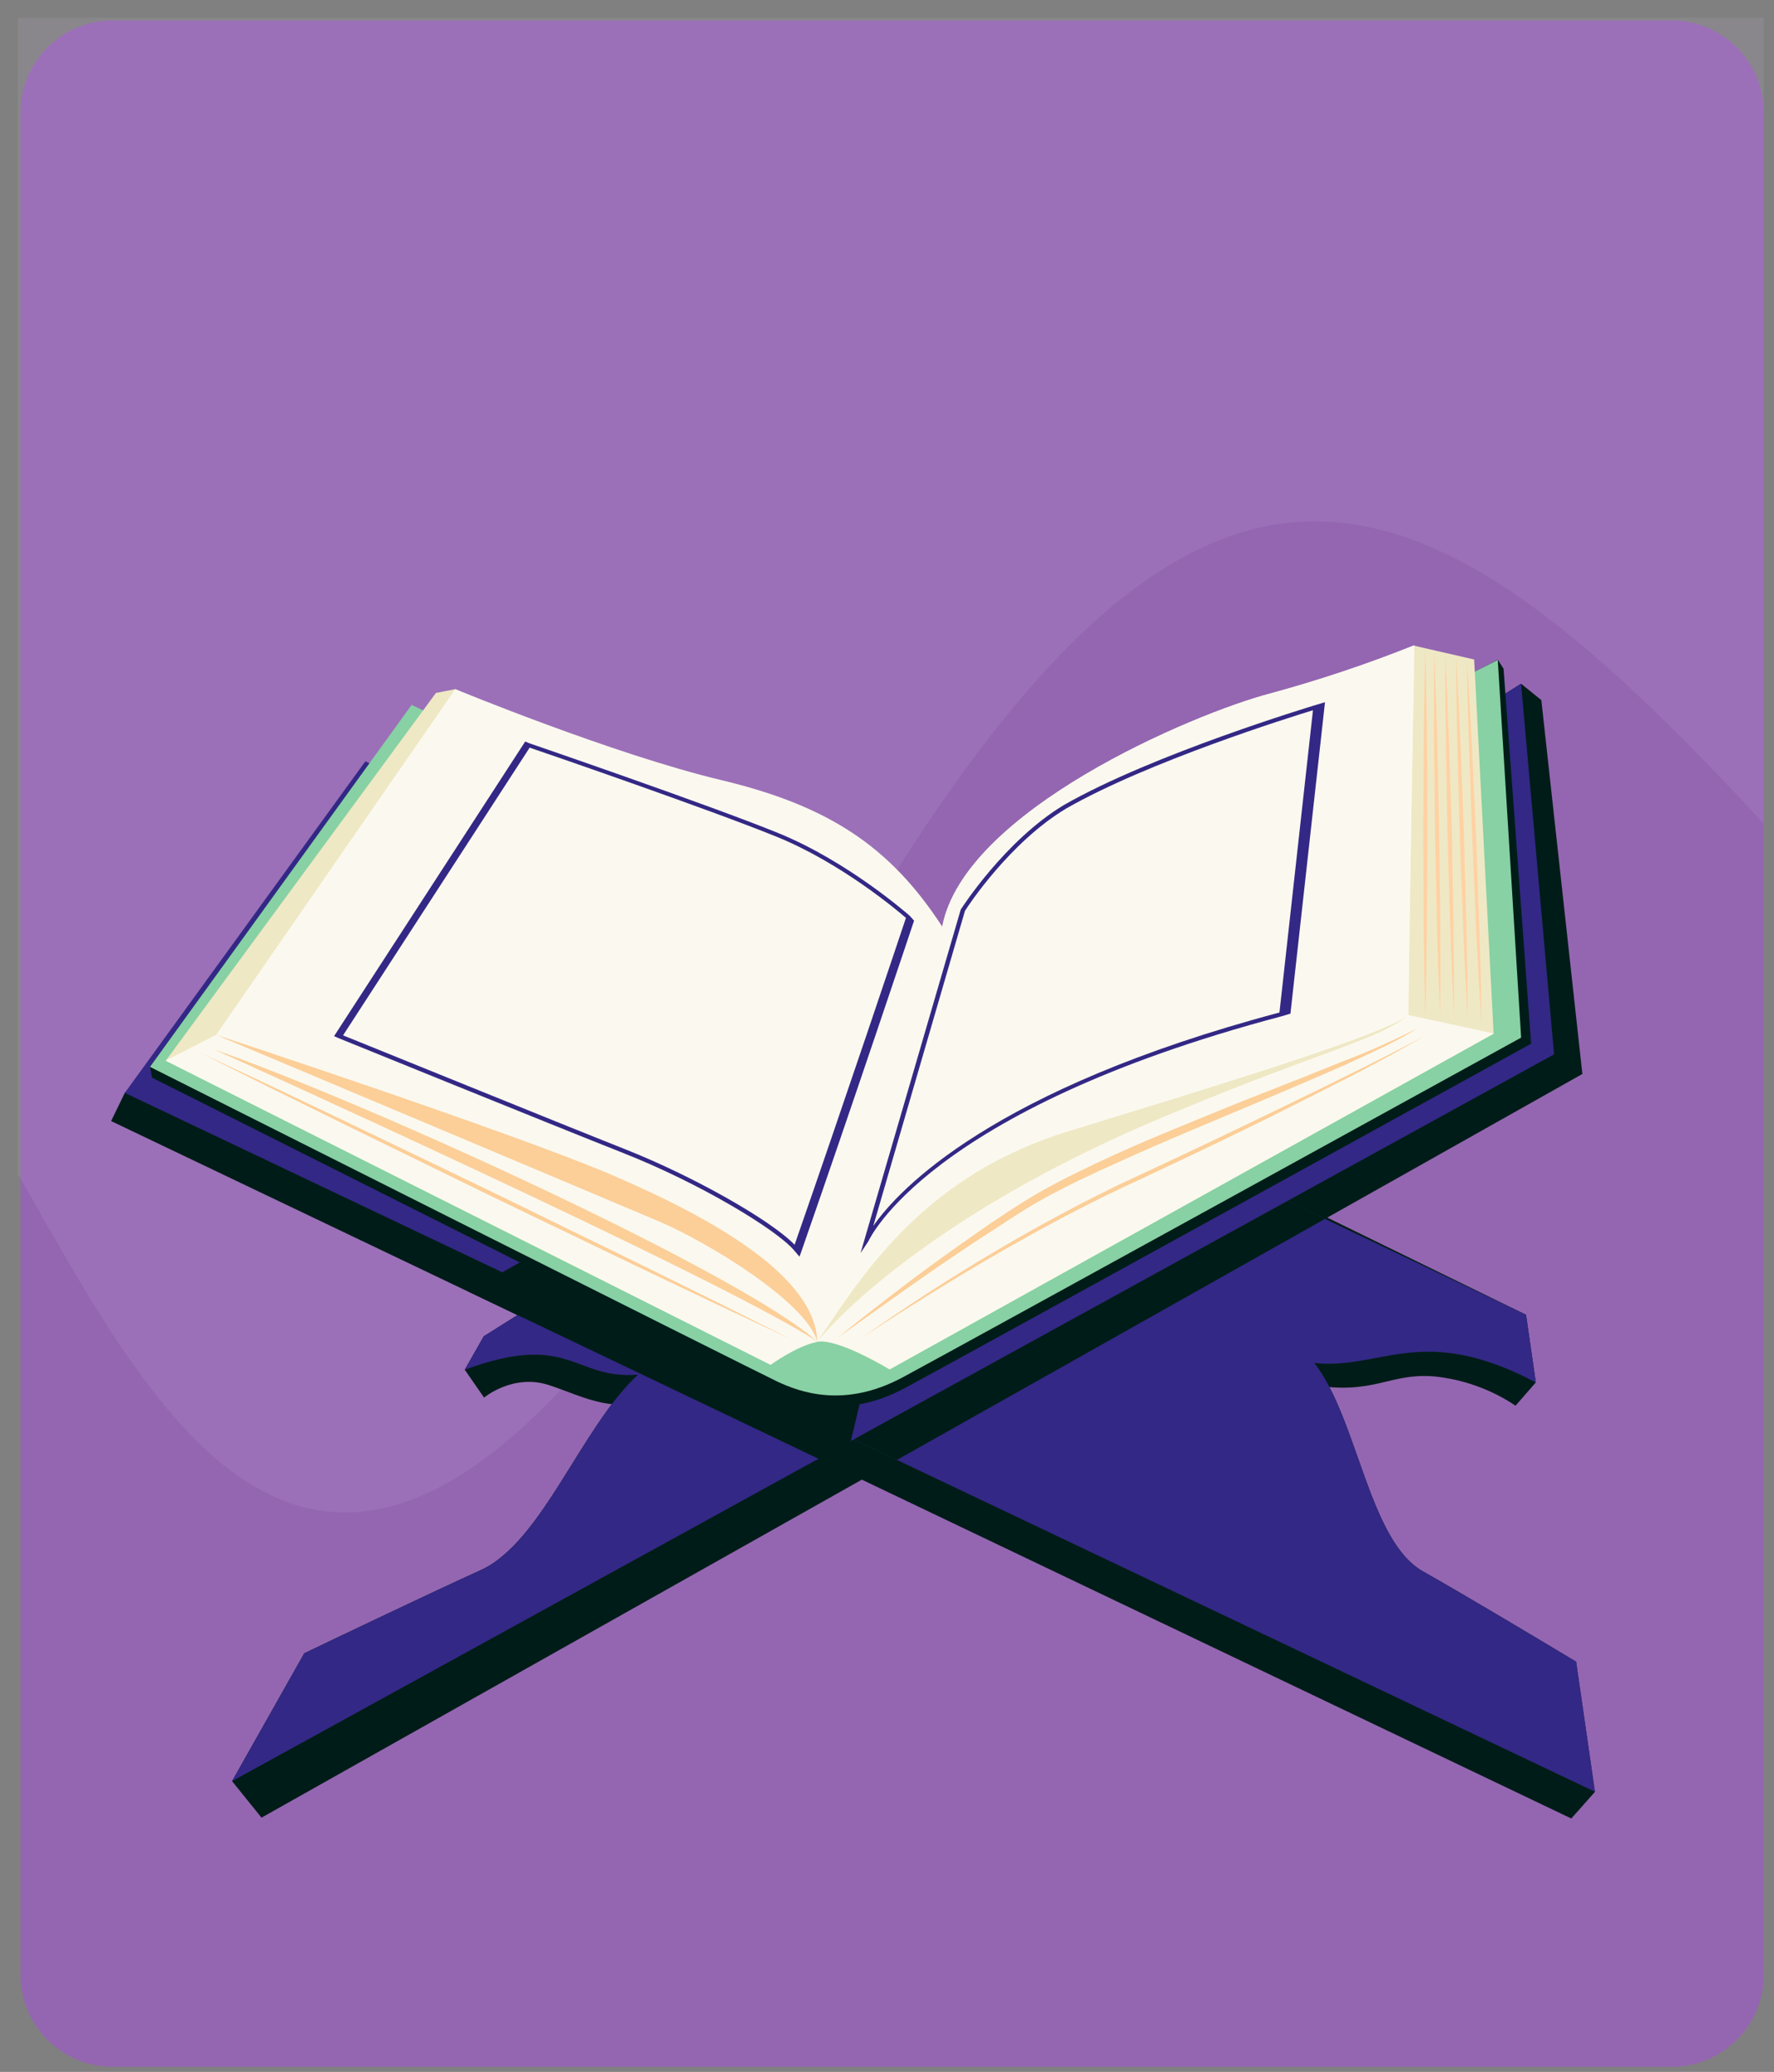 <svg width="347" height="405" viewBox="0 0 347 405" fill="none" xmlns="http://www.w3.org/2000/svg">
<rect x="0" y="0" width="347" height="405" fill="#808080" stroke="none"/>
<path d="M4 22C4 12.059 12.059 4 22 4H327C336.941 4 345 12.059 345 22V386C345 395.941 336.941 404 327 404H22C12.059 404 4 395.941 4 386V22Z" fill="#9466B1"/>
<path d="M156.5 202.5C70.513 360.332 33.183 280.943 3.5 229.5L3.5 3.5L345 3.5L345 161C276.905 87.508 232.255 63.449 156.5 202.5Z" fill="#E3CEF0" fill-opacity="0.1"/>
<path d="M297.525 133.647L94.627 261.206L90.906 267.746C111.512 260.162 112.194 269.733 124.797 268.705C113.706 278.907 106.068 301.465 94.01 306.926C84.194 311.38 65.946 320.091 59.514 323.172L45.392 348.169L51.154 355.302L309.517 209.931L301.491 136.853L297.525 133.647Z" fill="#001C18"/>
<path d="M278.32 307.15C267.725 301.164 265.588 277.353 257.085 266.421C270.051 267.869 278.139 258.487 300.407 270.222L298.499 257.003L83.342 151.877L24.412 213.625L21.733 219.138L307.355 355.469L311.962 350.27L308.287 324.837C302.525 321.345 286.859 311.969 278.32 307.15Z" fill="#001C18"/>
<path d="M300.416 270.22L296.444 274.771C291.702 271.6 286.257 269.638 280.583 269.056C271.594 268.303 268.714 272.876 256.199 270.625C255.003 269.891 254.123 268.74 253.727 267.394C253.332 266.048 253.45 264.604 254.058 263.34L280.497 259.107L300.416 270.22Z" fill="#001C18"/>
<path d="M278.32 307.15C267.725 301.164 265.588 277.353 257.085 266.421C270.051 267.869 278.139 258.487 300.407 270.222L298.499 257.003L71.466 148.813L24.412 213.625L311.983 350.239L308.308 324.805C302.525 321.345 286.859 311.969 278.32 307.15Z" fill="#332885"/>
<path d="M186.344 203.549L107.538 253.097L175.457 285.368L259.184 238.252L186.344 203.549Z" fill="#001C18"/>
<path d="M90.906 267.746L94.683 273.191C94.683 273.191 100.325 268.47 107.324 270.733C114.324 272.997 120.623 277.064 130.044 272.533C130.592 268.85 129.861 265.091 127.973 261.882C127.973 261.882 104.169 259.351 103.672 259.448C103.174 259.544 90.906 267.746 90.906 267.746Z" fill="#001C18"/>
<path d="M94.627 261.206L90.906 267.746C111.512 260.162 112.194 269.733 124.797 268.705C113.706 278.907 106.068 301.465 94.01 306.926C84.194 311.38 65.946 320.091 59.514 323.172L45.392 348.169L303.979 206.097L297.525 133.647L94.627 261.206Z" fill="#332885"/>
<path d="M186.034 199.342L91.613 252.46L160.283 285.237L166.398 281.693L186.034 199.342Z" fill="#001C18"/>
<path d="M186.034 199.342L98.221 248.747L166.398 281.693L186.034 199.342Z" fill="#001C18"/>
<path d="M29.752 210.658C29.752 210.658 148.073 270.106 152.419 272.143C156.765 274.179 165.538 277.502 177.028 271.309C188.517 265.117 299.488 204.016 299.488 204.016L294.101 130.716L292.961 128.953L182.688 188.006L80.93 139.934L29.341 208.545L29.752 210.658Z" fill="#001C18"/>
<path d="M29.341 208.545C29.341 208.545 147.662 267.994 152.01 270.039C156.358 272.084 165.128 275.389 176.619 269.205C188.11 263.021 297.536 202.829 297.536 202.829L292.969 128.997L182.269 185.849L80.513 137.786L29.341 208.545Z" fill="#87D1A4"/>
<path d="M85.268 135.448L32.43 207.328L150.751 266.777C150.751 266.777 155.864 263.065 159.845 262.291C163.826 261.517 174.005 267.693 174.005 267.693L292.159 202.062L288.351 128.916L276.582 126.211L184.262 181.14L89.065 134.71L85.268 135.448Z" fill="#EFE8C5"/>
<path d="M278.805 126.649C278.964 132.688 279.041 138.726 279.11 144.764L279.195 162.868L279.097 181.008L278.987 190.089L278.779 199.136L278.593 190.112L278.484 181.073L278.39 162.97L278.489 144.831C278.551 138.721 278.629 132.69 278.805 126.649Z" fill="#FFD1A3"/>
<path d="M280.526 127.347C280.773 133.279 281.017 139.193 281.138 145.131L281.525 162.923L281.731 180.713L281.766 189.613L281.685 198.517L281.342 189.623L281.082 180.731L280.705 162.901L280.509 145.109C280.476 139.208 280.456 133.277 280.526 127.347Z" fill="#FFD1A3"/>
<path d="M282.709 127.856C283.019 133.785 283.203 139.72 283.448 145.643L284.004 163.419L284.304 181.228L284.402 190.124L284.421 199.027L284.006 190.138L283.673 181.242L283.151 163.458L282.827 145.664C282.743 139.728 282.684 133.786 282.709 127.856Z" fill="#FFD1A3"/>
<path d="M284.829 128.323C285.183 134.243 285.456 140.17 285.71 146.091L286.374 163.865L286.84 181.641L287.01 190.532L287.098 199.421L286.612 190.537L286.217 181.653L285.553 163.879L285.078 146.105C284.926 140.191 284.85 134.253 284.829 128.323Z" fill="#FFD1A3"/>
<path d="M286.926 128.857C287.337 134.839 287.659 140.829 287.955 146.778L288.773 164.739L289.408 182.736L289.665 191.747L289.834 200.774L289.272 191.823L288.797 182.855L288.022 164.885L287.387 146.888C287.157 140.808 286.995 134.851 286.926 128.857Z" fill="#FFD1A3"/>
<path d="M42.277 202.288C42.277 202.288 68.771 214.416 90.554 221.607C112.337 228.798 154.545 248.916 159.845 262.246C169.364 247.965 181.398 229.562 209.135 221.054C236.873 212.545 271.223 202.118 275.487 198.371C275.558 185.873 276.64 126.137 276.64 126.137C267.383 129.835 257.921 132.996 248.3 135.605C233.46 139.522 188.637 158.436 184.306 181.132C174.212 165.608 162.242 157.533 141.075 152.488C119.908 147.442 89.065 134.71 89.065 134.71L42.277 202.288Z" fill="#FBF9EF"/>
<path d="M159.866 262.26C169.364 247.965 181.398 229.562 209.135 221.054C236.873 212.545 271.223 202.118 275.487 198.371C275.558 185.873 276.64 126.137 276.64 126.137C267.383 129.835 257.921 132.996 248.3 135.605C233.46 139.522 188.637 158.437 184.306 181.132L159.866 262.26Z" fill="#FBF9EF"/>
<path d="M229.625 217.488C178.23 238.577 159.866 262.26 159.866 262.26C163.874 261.481 174.026 267.662 174.026 267.662L292.18 202.03C292.18 202.03 280.821 199.527 275.45 198.415C269.977 203.121 258.767 205.345 229.625 217.488Z" fill="#FBF9EF"/>
<path d="M120.059 229.834C100.748 221.519 42.277 202.288 42.277 202.288L32.384 207.328L150.706 266.777C150.706 266.777 155.819 263.065 159.8 262.291C159.458 249.438 139.361 238.15 120.059 229.834Z" fill="#FBF9EF"/>
<path d="M120.059 229.834C100.748 221.519 42.277 202.288 42.277 202.288C42.277 202.288 119.108 234.594 128.866 238.74C138.623 242.887 157.745 254.563 159.866 262.26C159.458 249.438 139.361 238.15 120.059 229.834Z" fill="#FCCE98"/>
<path d="M41.78 205.094C41.78 205.094 141.464 250.045 159.866 262.26C145.717 249.409 73.267 216.106 41.78 205.094Z" fill="#FCCE98"/>
<path d="M38.908 205.652L53.484 212.495L68.031 219.417L97.064 233.379L126.005 247.514L140.456 254.644L154.857 261.847L140.281 255.004L125.735 248.083L96.701 234.12L67.759 219.977L53.31 212.855L38.908 205.652Z" fill="#FCCE98"/>
<path d="M163.874 261.481C168.036 258.053 172.308 254.768 176.591 251.489C180.873 248.21 185.256 245.075 189.672 241.97C191.878 240.409 194.1 238.88 196.358 237.4C198.616 235.919 200.877 234.455 203.239 233.09C207.967 230.423 212.849 228.087 217.756 225.829C222.662 223.571 227.657 221.531 232.64 219.484C237.624 217.437 242.608 215.39 247.637 213.434C252.666 211.478 257.628 209.508 262.668 207.468C267.698 205.553 272.62 203.365 277.412 200.914C275.123 202.349 272.748 203.643 270.301 204.788C267.877 205.975 265.421 207.087 262.974 208.206C258.035 210.389 253.079 212.485 248.117 214.6C238.198 218.802 228.213 222.854 218.435 227.319C213.534 229.513 208.659 231.792 203.989 234.385C201.669 235.688 199.387 237.092 197.131 238.581L190.374 242.975C185.888 245.949 181.453 249.004 177.055 252.105C172.657 255.207 168.256 258.346 163.874 261.481Z" fill="#FCCE98"/>
<path d="M168.199 261.782C176.838 255.633 185.728 249.864 194.87 244.475C199.425 241.777 204.055 239.183 208.759 236.692C211.088 235.433 213.47 234.264 215.836 233.061C218.203 231.858 220.614 230.746 223.017 229.635C232.625 225.186 242.182 220.61 251.715 216.003C256.487 213.704 261.243 211.372 265.984 209.007C268.356 207.83 270.727 206.653 273.073 205.436C275.418 204.219 277.783 203.008 280.055 201.642C270.981 207.12 261.451 211.791 251.996 216.564C242.541 221.337 232.964 225.854 223.36 230.375C213.718 234.75 204.341 239.735 195.2 245.009C190.614 247.64 186.072 250.362 181.575 253.175C177.053 255.965 172.588 258.818 168.199 261.782Z" fill="#FCCE98"/>
<path d="M156.374 245.643L155.28 244.351C151.641 240.175 136.66 231.2 122.05 225.442C108.086 219.93 66.76 203.138 66.338 202.975L65.347 202.534L102.734 144.946L103.572 145.299C103.922 145.421 138.516 157.271 152.229 162.841C165.942 168.411 177.842 178.918 177.963 179.03L178.797 179.965L178.71 180.217C178.591 180.585 166.488 216.759 156.614 245.016L156.374 245.643ZM67.102 202.383C71.68 204.211 109.182 219.463 122.344 224.669C135.505 229.876 150.646 238.412 155.43 243.308C164.81 216.424 176.106 182.716 177.206 179.422C175.595 178.032 164.567 168.705 151.916 163.563C138.912 158.281 107.081 147.317 103.601 146.145L67.102 202.383Z" fill="#332885"/>
<path d="M169.845 242.653L168.331 244.931L187.951 177.696L187.994 177.688C188.077 177.554 196.565 164.307 208.065 157.378C225.52 147.381 256.792 137.995 257.105 137.88L259.168 137.261L259.106 137.871L252.446 197.858L252.419 198.135L250.707 198.649C181.237 217.036 169.987 242.408 169.845 242.653ZM188.746 178.058L170.817 239.637C175.774 232.513 194.04 212.889 250.266 197.919C252.042 181.936 256.232 144.11 256.819 138.832C252.415 140.178 224.586 148.867 208.548 158.045C197.526 164.637 189.302 177.144 188.746 178.058Z" fill="#332885"/>
</svg>
